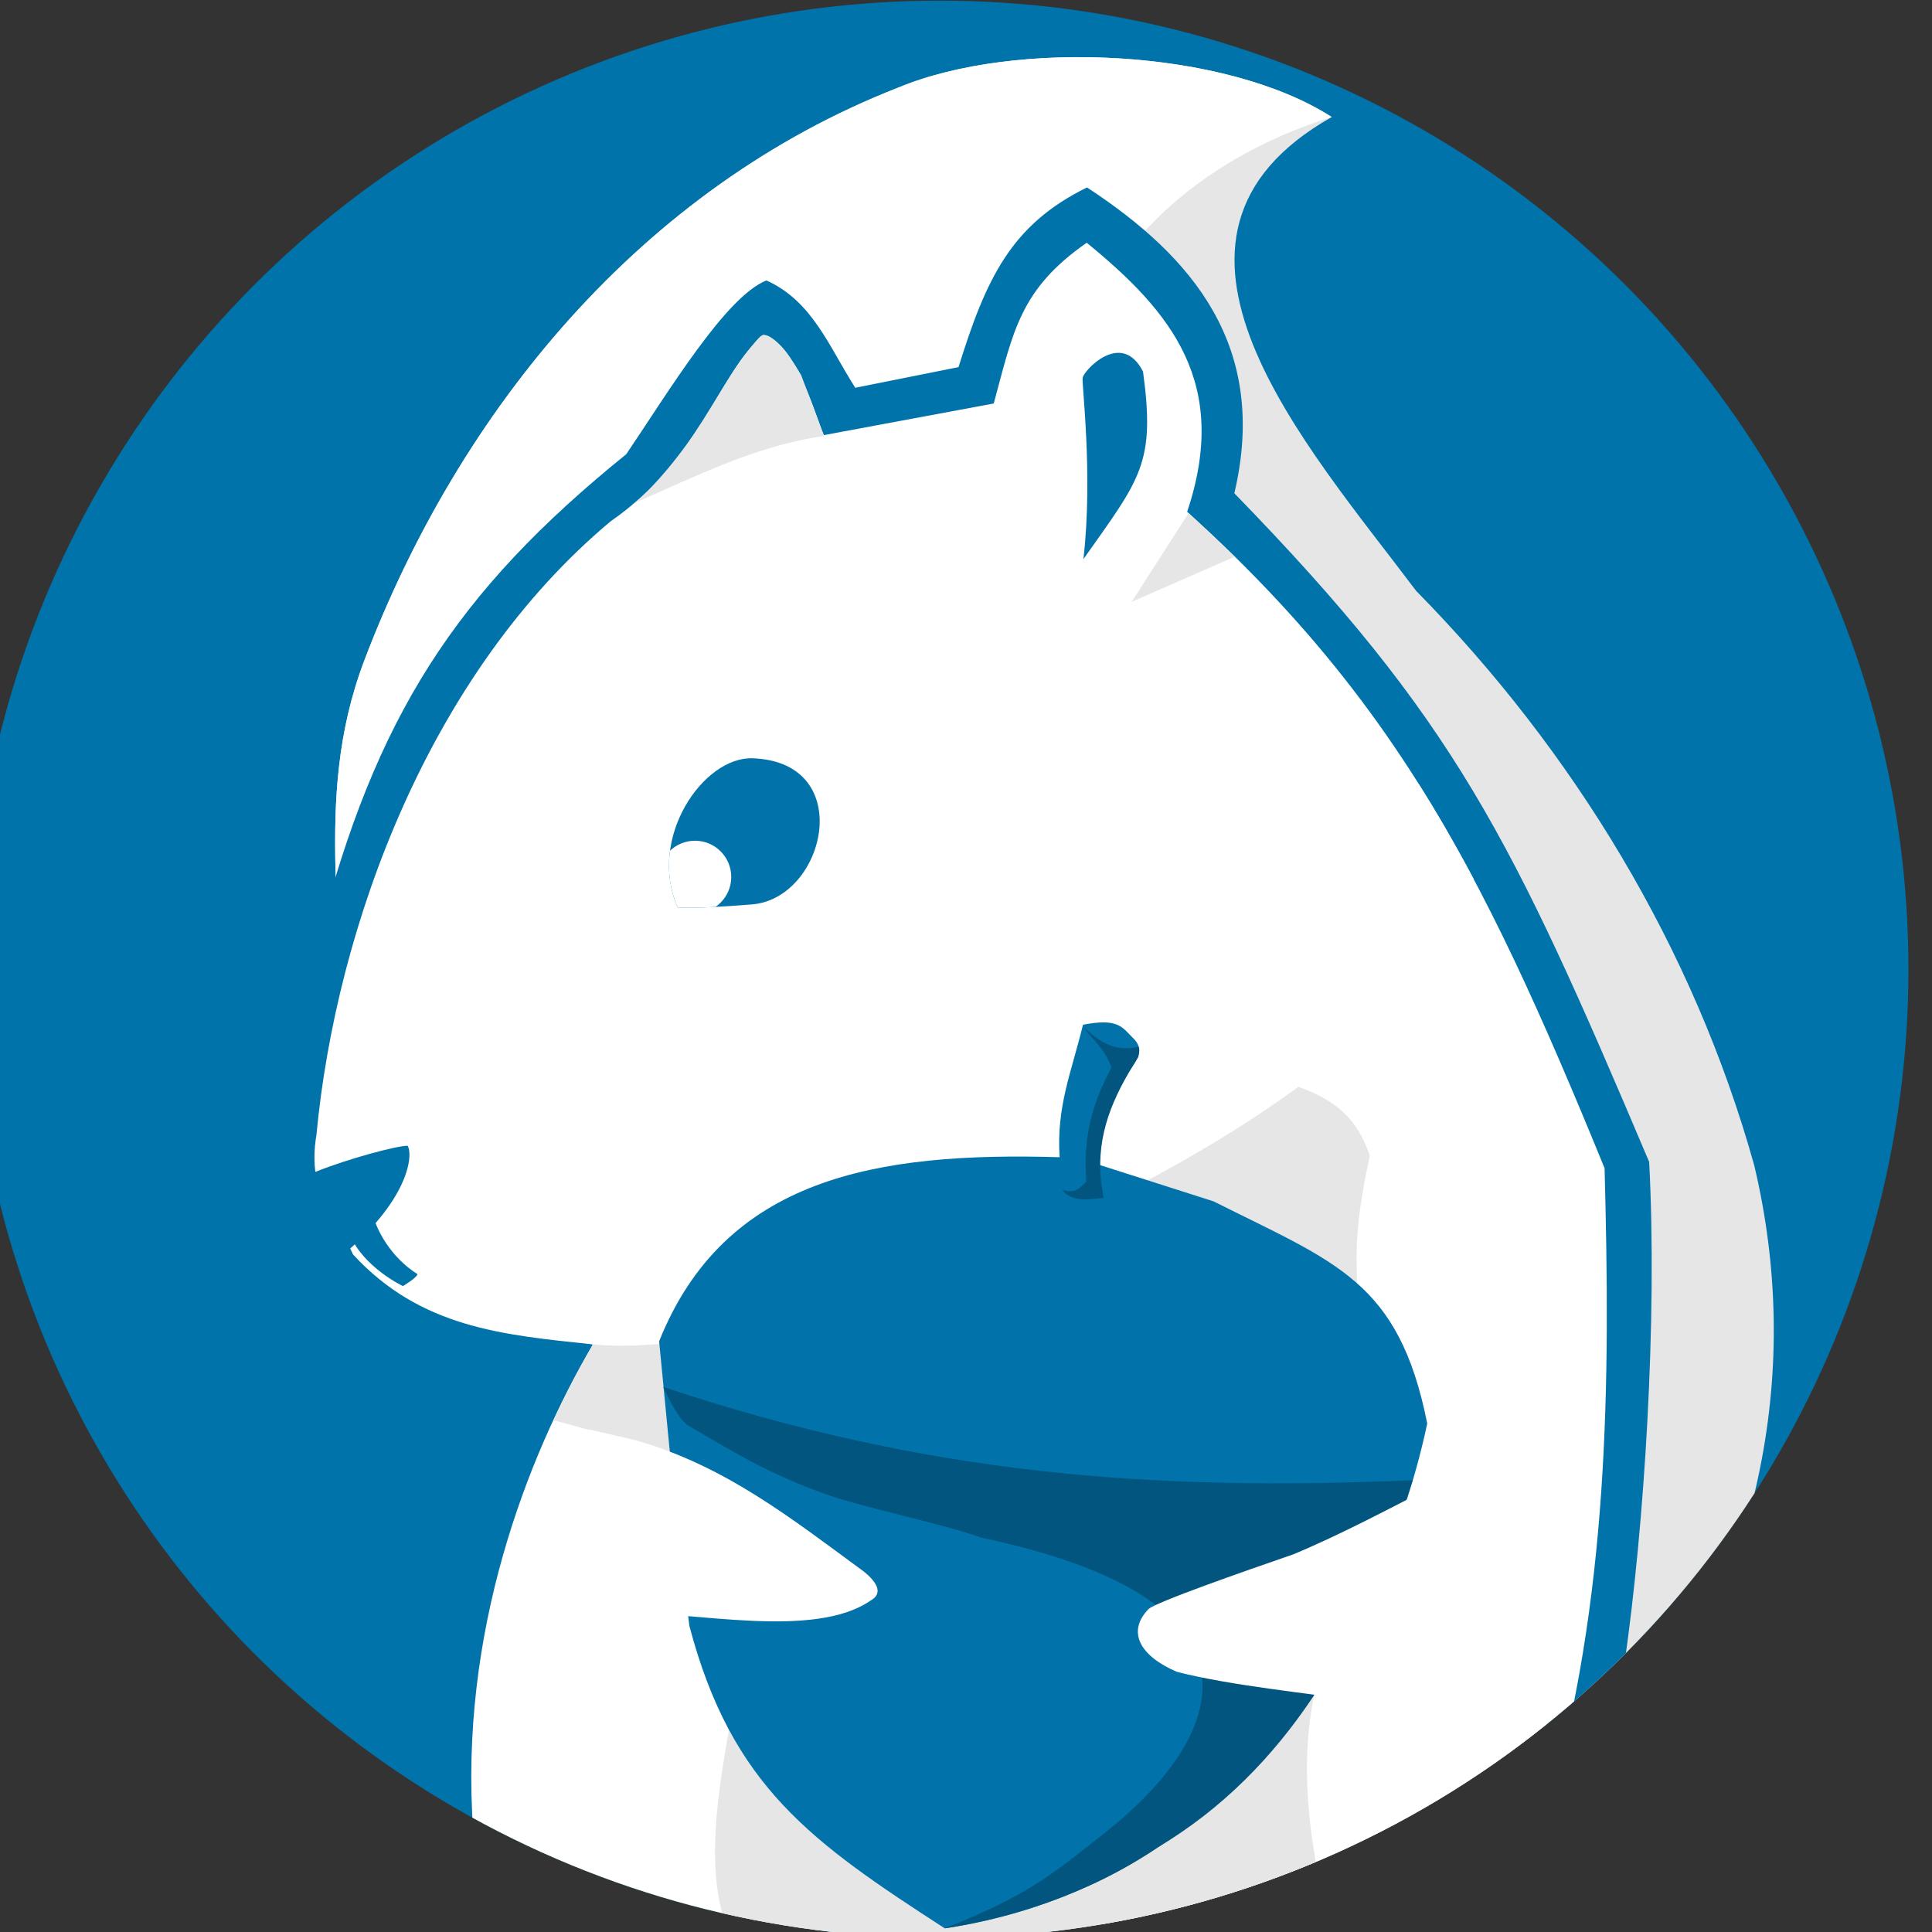 <?xml version="1.0" encoding="UTF-8"?>
<!-- Created with Inkscape (http://www.inkscape.org/) -->
<svg width="48" height="48" version="1.1" viewBox="0 0 12.7 12.7" xml:space="preserve" xmlns="http://www.w3.org/2000/svg"><rect x="0" y="0" width="12.7" height="12.7" fill="#333333" stroke="none"/><defs><clipPath id="clipPath656"><path d="m-432 67.319c-1.736 0.14-3.502 0.246-4.398 0.179-1.811-4.112 1.52-8.953 4.45-8.846 6.202 0.226 4.328 8.329-0.052 8.668z" fill="#0273aa" style="paint-order:normal"/></clipPath><clipPath id="clipPath953"><circle transform="scale(-1,1)" cx="420.85" cy="71.167" r="57.454" fill="#0273aa" style="paint-order:normal"/></clipPath></defs><g transform="matrix(1.179 0 0 1.179 563.88 -16.167)" stroke-width=".5"><g transform="matrix(.094 0 0 .094 -433.47 12.427)" clip-path="url(#clipPath953)" stroke-width="5.333"><circle transform="scale(-1,1)" cx="420.85" cy="71.167" r="57.454" fill="#0073aa" style="paint-order:normal"/><g clip-path="none" stroke-width="5.333"><g><path d="m-394.37 131.48c5.121-4.344 11.677-7.386 14.742-13.661 7.513-10.787 9.937-23.023 7.086-35.021-3.593-12.873-10.702-24.576-20.054-34.075-6.5-8.653-17.65-20.956-5.008-28.104-6.307-4.056-18.756-4.638-25.704-1.749-15.259 5.96-26.033 19.153-31.666 33.953-3.25 8.539-0.754 16.124-1.769 25.047-0.357 4.145 17.319 8.985 17.653 13.108 13.497 14.623 15.846 37.512 36.898 39.291 2.607 0.404 5.215 0.808 7.822 1.212z" fill="#e6e6e6" style="paint-order:normal"/><path d="m-404.67 53.966c-15.126-12.03-8.875-28.361 7.068-33.35-6.307-4.056-18.756-4.638-25.704-1.749-15.259 5.96-26.033 19.153-31.666 33.953-3.25 8.539-0.754 16.124-1.769 25.047-0.357 4.145 17.319 8.985 17.653 13.108 26.571-16.774 21.844-0.325 34.418-37.009z" fill="#fff" style="paint-order:normal"/><path d="m-457.73 69.432c3.39-13.265 8.173-20.647 18.283-28.817 2.543-3.757 5.893-9.338 8.312-10.306 2.743 1.237 3.709 3.928 5.272 6.367l6.125-1.227c1.636-5.26 3.122-8.447 7.62-10.655 6.271 4.106 10.787 9.442 8.739 18.139 13.099 13.465 16.444 20.397 24.604 39.659 0.493 9.347-0.277 21.544-1.47 29.794 0 0-1.693 6.258-2.477 5.724-0.785-0.534-4.764-5.187-4.764-5.187l-14.107-45.691-26.405-16.864s-13.847 5.578-14.887 5.947c-1.04 0.369-13.533 18.76-13.533 18.76z" fill="#0073aa" style="paint-order:normal"/></g><path d="m-384.88 121.38c3.755-12.905 3.799-25.679 3.461-38.415-3.687-9.016-6.907-16.257-11.008-22.767-33.449 11.591-41.51 10.307-48.192 20.239-0.979 7.933-6.135 12.229-0.805 12.979-3.94 6.716-7.955 17.147-7.099 28.871 4.525 2.431 9.626 4.761 14.501 6.381 4.021 1.037 8.176 1.379 12.378 1.366 3.839 0.309 7.679 0.824 11.51 0.152 4.552-0.171 8.858-1.8 13.221-2.949 2.983-1.367 4.011-1.566 6.994-2.933z" fill="#fff" style="paint-order:normal"/><path transform="translate(-1.6925e-5)" d="m-396.08 90.674c-0.01-2.187-0.31-3.658 0.736-8.453-0.563-1.566-1.373-3.117-4.377-4.129l-27.886-5.756-13.816 21.085c-0.373 0.632-1.559 2.737-2.323 4.496l7.332 2.007 3.05 16.393c-1.017 5.791-1.711 11.201 1.853 14.826l35.362 2.992c-0.427-3.208-4.129-11.83-2.52-19.803z" fill="#e6e6e6" style="paint-order:normal"/><g stroke-width="5.333"><path d="m-389.18 65.821c-4.295-8.09-9.266-14.815-16.997-21.788 2.538-7.601-0.907-11.837-5.959-15.959-3.968 2.764-4.355 5.264-5.514 9.534l-10.078 1.876c-0.607-1.466-1.696-5.474-3.587-5.948-2.694 2.293-3.626 7.287-9.063 11.064-10.718 8.957-16.276 23.967-17.447 36.4-0.604 3.594 1.284 5.084 2.175 7.085 4.004 4.345 8.873 4.771 14.227 5.329 12.387 1.291 47.914-12.996 52.245-27.592z" fill="#fff" style="paint-order:normal"/><g><path d="m-432 67.319c-1.736 0.14-3.502 0.246-4.398 0.179-1.811-4.112 1.52-8.953 4.45-8.846 6.202 0.226 4.328 8.329-0.052 8.668z" fill="#0273aa" style="paint-order:normal"/><circle transform="translate(-1.6925e-5)" cx="-435.37" cy="65.692" r="2.15" clip-path="url(#clipPath656)" fill="#fff" style="paint-order:normal"/><path transform="translate(-1.6925e-5)" d="m-412.33 46.837c3.389-4.791 4.278-5.678 3.534-11.123-1.287-2.525-3.559-0.009-3.578 0.374-0.079 0.269 0.626 5.692 0.043 10.749z" fill="#0273aa" style="paint-order:normal"/><path transform="translate(-1.6925e-5)" d="m-439.13 43.584c3.723-1.614 7.367-3.483 11.415-4.048l-1.361-3.617c-0.802-1.39-1.754-2.491-2.277-2.367-0.077 0.018-0.199 0.06-1.035 1.146-1.087 1.412-2.195 3.572-3.522 5.398-1.469 2.021-2.986 3.502-3.22 3.489z" fill="#e6e6e6" style="paint-order:normal"/><path d="m-406.09 44.109-3.381 5.264 6.116-2.679z" fill="#e6e6e6" style="paint-order:normal"/></g><g transform="translate(-1.6925e-5)" fill="#0073aa" stroke-width="5.333"><path d="m-457.88 83.18s-1.176 2.935 1.464 5.059c4.106-3.376 4.341-6.079 4-6.604-0.619-0.007-3.502 0.756-5.463 1.546z" style="paint-order:normal"/><path d="m-454.56 85.363c0.188 1.166 1.144 2.898 2.731 3.885-0.033 0.217-0.864 0.709-0.864 0.709s-2.317-1.088-3.145-3.036" style="paint-order:normal"/></g></g><g transform="translate(0 -2.646)" stroke-width="5.333"><path d="m-398.8 116.99c2.148-3.188 5.328-9.005 6.862-16.236-1.688-8.453-5.415-9.529-12.672-13.175l-6.777-2.166c-0.594-4.917 3.663-6.007 1.958-7.563-0.609-0.608-0.858-1.152-2.928-0.747-0.689 2.829-1.589 4.883-1.384 7.857-10.883-0.325-19.868 1.216-23.756 10.917l0.595 6.157c0.408 4.064 0.909 8.36 1.197 10.718 2.51 9.538 7.276 12.849 15.15 17.947 10.807-1.604 18.018-8.232 21.756-13.711z" fill="#0273aa" style="paint-order:normal"/><path d="m-437.25 98.587c15.471 5.161 28.853 6.211 44.45 5.529l-0.333 1.001c-2.845 8.489-7.114 16.2-14.781 20.773-4.223 2.876-8.959 4.243-12.641 4.806 4.902-1.941 6.282-3.13 9.441-5.621 7.303-5.757 10.539-13.792-7.263-17.546-2.048-0.755-6.971-1.796-8.957-2.484-3.787-1.313-5.875-2.696-8.495-4.199-0.649-0.556-1.051-1.5-1.422-2.258z" fill="#01557e" style="paint-order:normal"/><path transform="translate(-1.6925e-5 2.646)" d="m-412.38 74.54c1.046 1.026 2.038 1.537 3.328 1.218 0.066 0.21 0.023 0.419-0.033 0.627-1.533 2.409-2.453 4.552-2.213 7.285l0.161 1.056c-0.936 0.098-1.876 0.259-2.454-0.468 0.751 0.181 0.903 0.014 1.425-0.486-0.175-2.662 0.303-4.512 1.492-6.771-0.345-1.052-1.02-1.565-1.706-2.461z" fill="#01557e" stroke-linecap="round" stroke-linejoin="round" stroke-miterlimit="40" stroke-width="4.788"/></g><path transform="translate(-1.6925e-5 -2.646)" d="m-425.35 109.54c-4.286-3.139-8.227-6.285-13.564-7.799l-2.744-0.632-1.542 5.908 3.472 4.957c4.234-0.082 11.402 1.606 14.77-0.716 0.833-0.457 0.275-1.182-0.392-1.718z" fill="#fff" stroke-linecap="round" stroke-linejoin="round" stroke-miterlimit="40" stroke-width="2.702"/><path d="m-395.66 114.62c-3.66-0.57-7.76-0.936-11.112-1.776-2.188-0.932-3.006-2.359-1.709-3.719 0.374-0.397 5.696-2.257 8.589-3.253 2.852-1.187 5.574-2.652 8.325-4.051l3.678-2.615 2.491 6.808-2.297 7.917-3.925 1.477z" fill="#fff" stroke-linecap="round" stroke-linejoin="round" stroke-miterlimit="40" stroke-width="4.788"/></g></g></g></svg>
